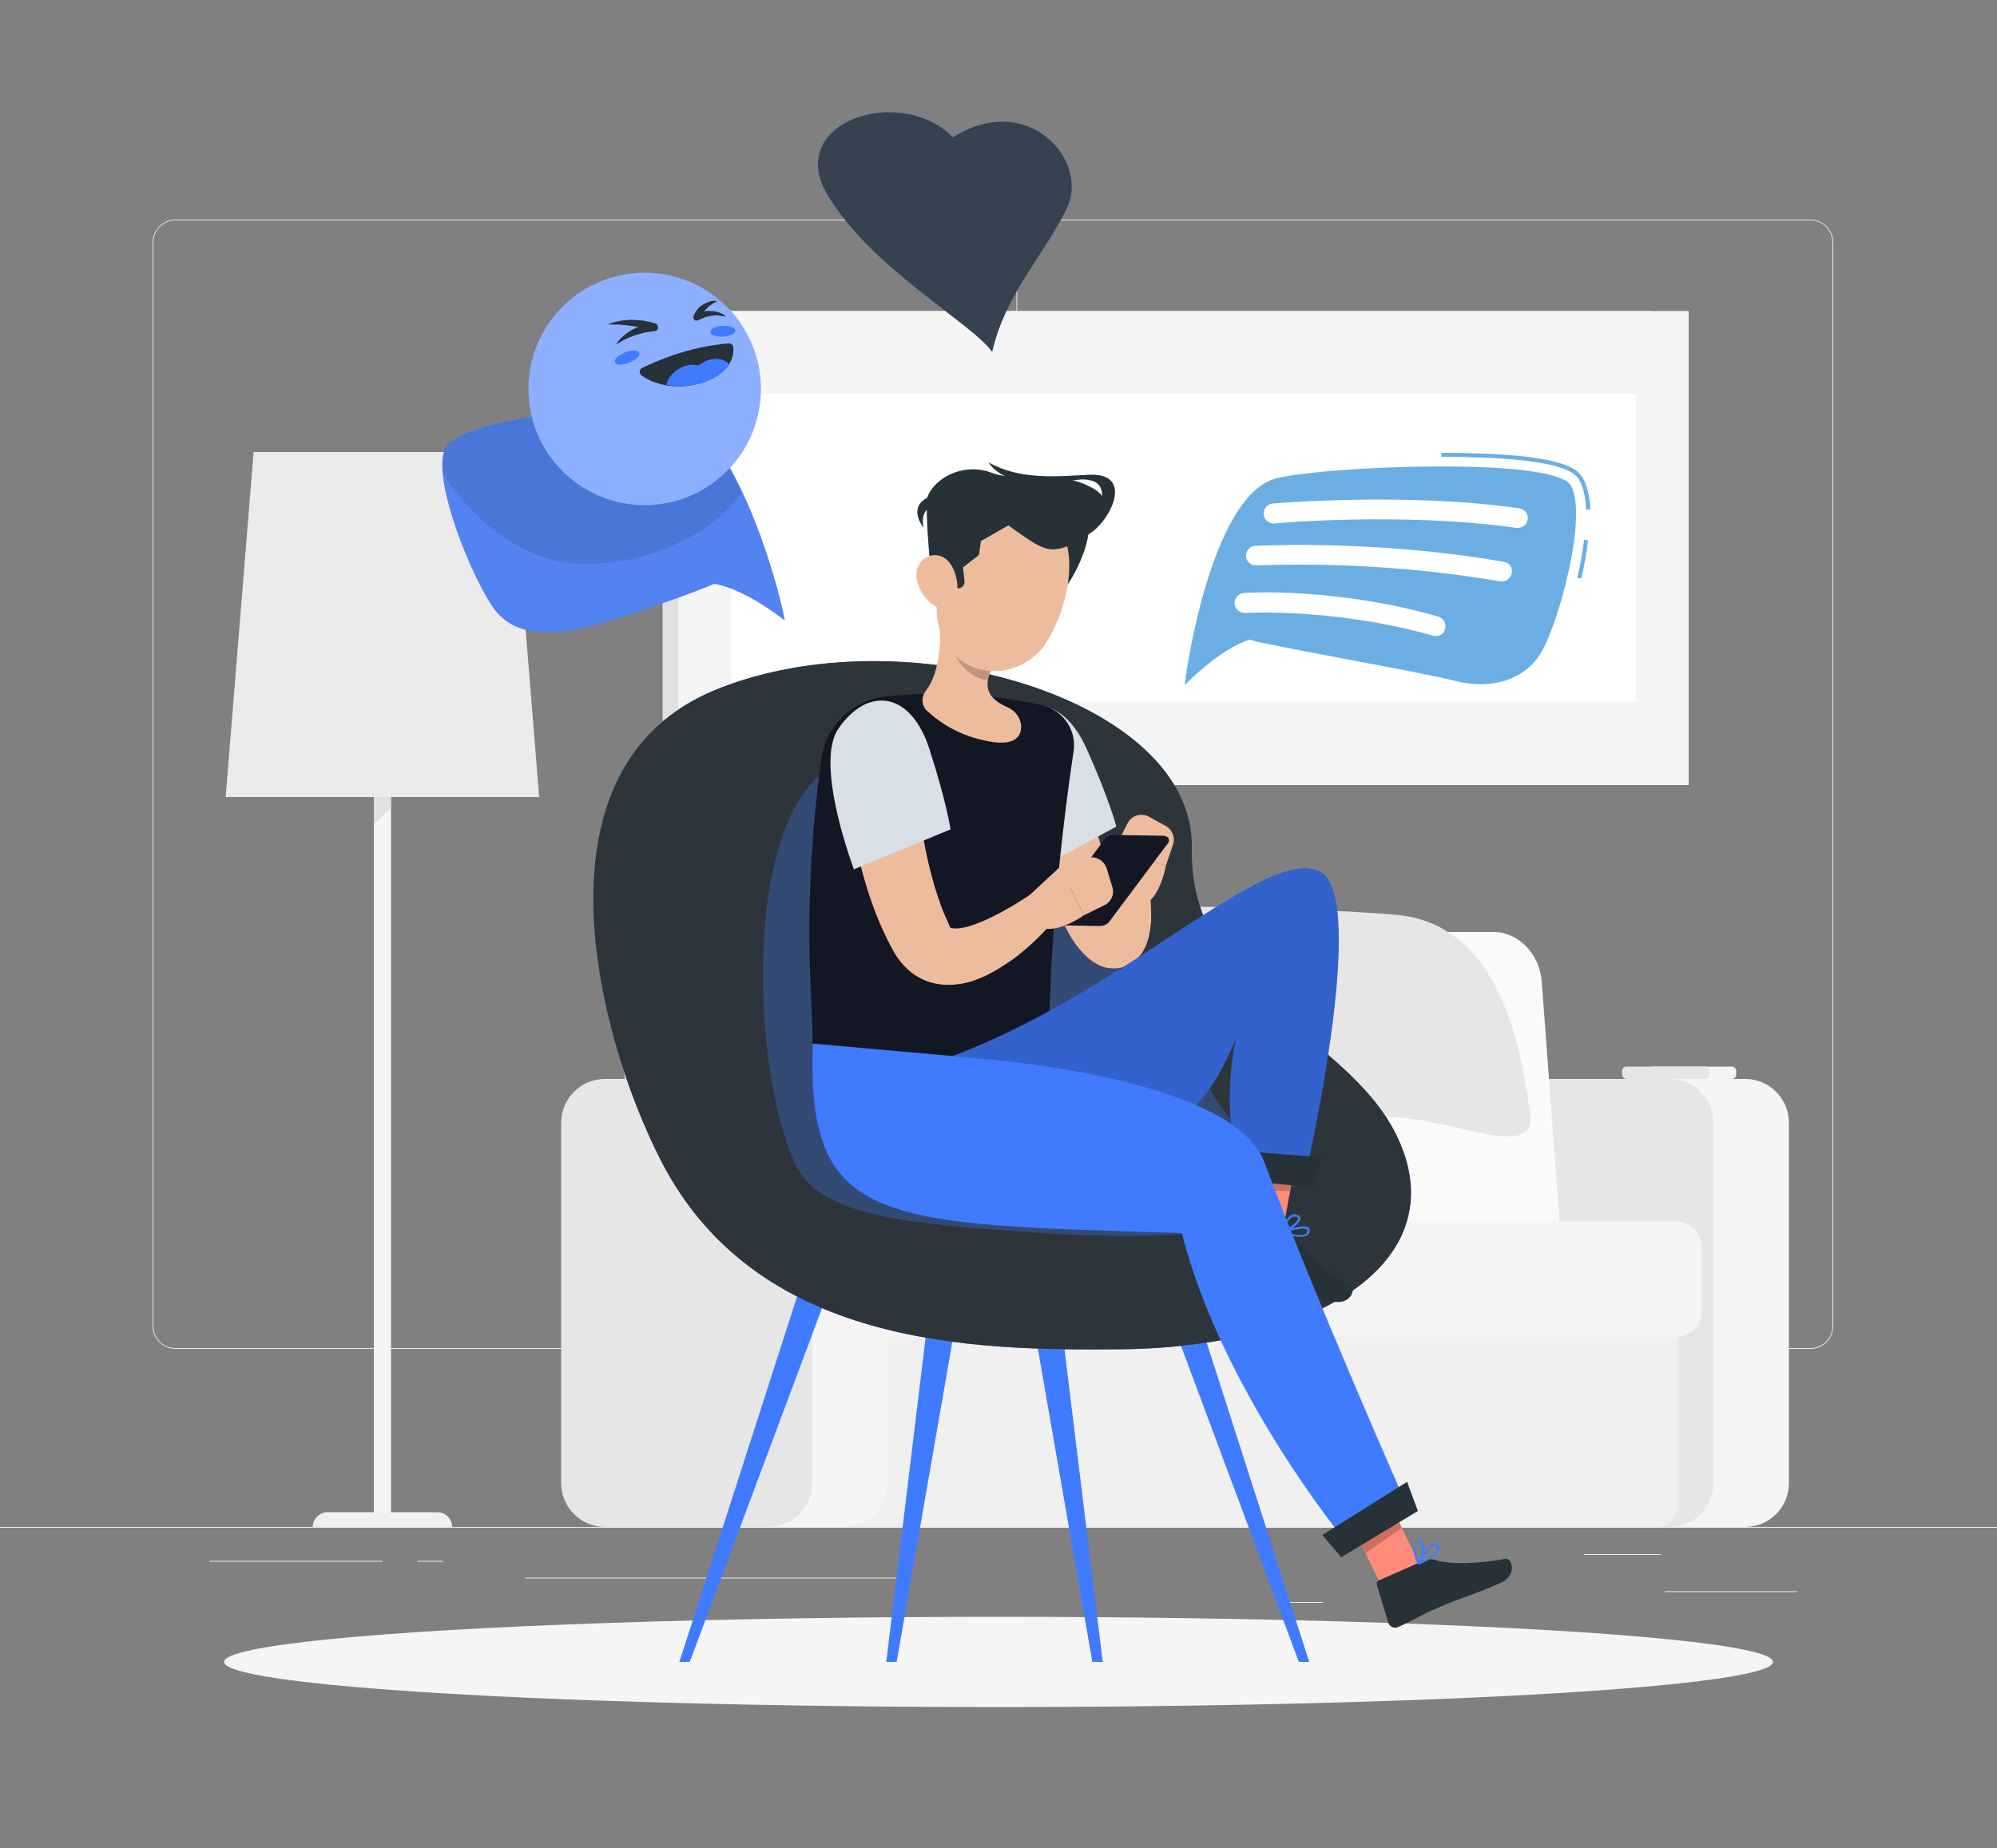 <?xml version="1.0" encoding="utf-8"?>
<!-- Generator: Adobe Illustrator 25.2.1, SVG Export Plug-In . SVG Version: 6.00 Build 0)  -->
<svg version="1.1" id="Layer_1" xmlns="http://www.w3.org/2000/svg" xmlns:xlink="http://www.w3.org/1999/xlink" x="0px" y="0px"
	 viewBox="0 0 500 462.9" style="enable-background:new 0 0 500 462.9;" xml:space="preserve">
<rect x="0" y="0" width="500" height="462.9" fill="#808080" stroke="none"/>
<style type="text/css">
	.st0{fill:#EBEBEB;}
	.st1{fill:#F5F5F5;}
	.st2{fill:#F0F0F0;}
	.st3{fill:#E0E0E0;}
	.st4{fill:#FFFFFF;}
	.st5{fill:#E6E6E6;}
	.st6{fill:#FAFAFA;}
	.st7{display:none;}
	.st8{display:inline;}
	.st9{fill:#407BFF;}
	.st10{opacity:0.9;fill:#FFFFFF;enable-background:new    ;}
	.st11{fill:#6BAEE3;}
	.st12{fill:#5283F0;}
	.st13{opacity:0.1;enable-background:new    ;}
	.st14{opacity:0.4;fill:#FFFFFF;enable-background:new    ;}
	.st15{fill:#263238;}
	.st16{fill:#374250;}
	.st17{fill:#2E353A;}
	.st18{opacity:0.3;fill:#407BFF;enable-background:new    ;}
	.st19{fill:#EDBC9C;}
	.st20{fill:#D9DFE6;}
	.st21{fill:#131724;}
	.st22{fill:#FF8B7B;}
	.st23{opacity:0.2;enable-background:new    ;}
</style>
<g id="Background_Complete">
	<g>
		<rect y="382.4" class="st0" width="500" height="0.2"/>
		<rect x="416.8" y="398.5" class="st0" width="33.1" height="0.2"/>
		<rect x="322.5" y="401.2" class="st0" width="8.7" height="0.2"/>
		<rect x="396.6" y="389.2" class="st0" width="19.2" height="0.2"/>
		<rect x="52.5" y="390.9" class="st0" width="43.2" height="0.2"/>
		<rect x="104.6" y="390.9" class="st0" width="6.3" height="0.2"/>
		<rect x="131.5" y="395.1" class="st0" width="93.7" height="0.2"/>
		<path class="st0" d="M237,337.8H43.9c-3.1,0-5.7-2.6-5.7-5.7V60.7c0-3.1,2.6-5.7,5.7-5.7H237c3.1,0,5.7,2.6,5.7,5.7v271.4
			C242.7,335.2,240.2,337.8,237,337.8z M43.9,55.2c-3,0-5.5,2.4-5.5,5.5v271.4c0,3,2.4,5.5,5.5,5.5H237c3,0,5.5-2.4,5.5-5.5V60.7
			c0-3-2.4-5.5-5.5-5.5H43.9z"/>
		<path class="st0" d="M453.3,337.8H260.2c-3.1,0-5.7-2.6-5.7-5.7V60.7c0-3.1,2.6-5.7,5.7-5.7h193.1c3.1,0,5.7,2.6,5.7,5.7v271.4
			C459,335.2,456.5,337.8,453.3,337.8z M260.2,55.2c-3,0-5.5,2.4-5.5,5.5v271.4c0,3,2.4,5.5,5.5,5.5h193.1c3,0,5.5-2.4,5.5-5.5V60.7
			c0-3-2.4-5.5-5.5-5.5H260.2z"/>
	</g>
	<g>
		<g>
			<g>
				<polygon class="st0" points="135,199.6 56.5,199.6 63.5,113.2 128,113.2 				"/>
			</g>
			<rect x="93.6" y="199.6" class="st1" width="4.3" height="182.8"/>
			<path class="st2" d="M113.2,382.4H78.3l0,0c0-2,1.7-3.7,3.7-3.7h27.4C111.5,378.7,113.2,380.3,113.2,382.4L113.2,382.4z"/>
			<polygon class="st3" points="93.6,206.4 97.9,202.3 97.9,199.6 93.6,199.6 			"/>
		</g>
		<g>
			<g>
				<g>
					<rect x="165.9" y="77.9" class="st3" width="247.7" height="118.7"/>
					<rect x="169.9" y="77.9" class="st1" width="252.9" height="118.7"/>
					<rect x="183" y="98.6" class="st4" width="226.7" height="77.1"/>
				</g>
			</g>
		</g>
		<g>
			<path class="st1" d="M396,270.2h40.9c6.1,0,11,4.9,11,11v90.2c0,6.1-4.9,11-11,11H396c-6.1,0-11-4.9-11-11v-90.2
				C385,275.1,389.9,270.2,396,270.2z"/>
			<path class="st5" d="M377.2,270.2H418c6.1,0,11,4.9,11,11v90.2c0,6.1-4.9,11-11,11h-40.9c-6.1,0-11-4.9-11-11v-90.2
				C366.2,275.1,371.1,270.2,377.2,270.2z"/>
			<path class="st1" d="M413.8,270.2h19.8c0.6,0,1.1-0.5,1.1-1.1v-0.9c0-0.6-0.5-1.1-1.1-1.1h-19.8c-0.6,0-1.1,0.5-1.1,1.1v0.9
				C412.7,269.7,413.2,270.2,413.8,270.2z"/>
			<path class="st5" d="M407.2,270.2H427c0.6,0,1.1-0.5,1.1-1.1v-0.9c0-0.6-0.5-1.1-1.1-1.1h-19.8c-0.6,0-1.1,0.5-1.1,1.1v0.9
				C406.2,269.7,406.7,270.2,407.2,270.2z"/>
			<path class="st2" d="M186.5,330.1h228.1c3,0,5.5,2.4,5.5,5.5V377c0,3-2.4,5.5-5.5,5.5H186.5c-3,0-5.5-2.4-5.5-5.5v-41.4
				C181,332.5,183.4,330.1,186.5,330.1z"/>
			<path class="st0" d="M164.7,233.4H359c6.1,0,11.5,5.5,12,12.3l5.1,68.2c0.5,6.8-4,12.3-10.1,12.3H171.7c-6.1,0-11.5-5.5-12-12.3
				l-5.1-68.2C154.1,238.9,158.6,233.4,164.7,233.4z"/>
			<path class="st6" d="M179.7,233.4H374c6.1,0,11.5,5.5,12,12.3l5.1,68.2c0.5,6.8-4,12.3-10.1,12.3H186.7c-6.1,0-11.5-5.5-12-12.3
				l-5.1-68.2C169.1,238.9,173.6,233.4,179.7,233.4z"/>
			<path class="st2" d="M288.3,314l-5.1-68.2c-0.5-6.5-5.6-11.7-11.4-11.7v-1.3c6.4,0,12.1,5.8,12.6,12.9l5.1,68.2L288.3,314z"/>
			<path class="st1" d="M170.3,270.2h40.9c6.1,0,11,4.9,11,11v90.2c0,6.1-4.9,11-11,11h-40.9c-6.1,0-11-4.9-11-11v-90.2
				C159.3,275.1,164.2,270.2,170.3,270.2z"/>
			<path class="st1" d="M216.2,305.9h203.4c3.6,0,6.5,2.9,6.5,6.5v15.9c0,3.6-2.9,6.5-6.5,6.5H216.2c-3.6,0-6.5-2.9-6.5-6.5v-15.9
				C209.7,308.8,212.6,305.9,216.2,305.9z"/>
			<path class="st0" d="M311.8,335.5v-1.3c3.1,0,5.6-2.8,5.6-6.2v-15.2c0-3.4-2.5-6.2-5.6-6.2v-1.3c3.8,0,6.8,3.4,6.8,7.5V328
				C318.6,332.1,315.5,335.5,311.8,335.5z"/>
			<path class="st5" d="M151.5,270.2h40.9c6.1,0,11,4.9,11,11v90.2c0,6.1-4.9,11-11,11h-40.9c-6.1,0-11-4.9-11-11v-90.2
				C140.5,275.1,145.4,270.2,151.5,270.2z"/>
			<path class="st5" d="M349.6,229.1c27.3,2.4,31.6,36.8,33.5,49.8s-22.5-0.5-37.8,1c-15.2,1.5-20.2,7.4-37.2,4.7
				c-17-2.7-24.1-4.6-35.8-2.7c-11.7,1.9-32.2,2.6-34.4-1.1c-2-3.4-7.5-39.1-18.3-46.2c-1.7-1.2-1.1-2.8,1.4-3.5
				C241.6,224.9,325,226.9,349.6,229.1z"/>
		</g>
	</g>
</g>
<g id="Background_Simple" class="st7">
	<g class="st8">
		<path class="st9" d="M298.1,100.5c-27.6,1.5-46.3,22.6-76.2,19C104,88.9,51.7,172.9,111.6,242.1c59.2,67.4,232,115.4,288.5,54.6
			C454.2,240.2,388.4,101.6,298.1,100.5z"/>
		<path class="st10" d="M298.1,100.5c-27.6,1.5-46.3,22.6-76.2,19C104,88.9,51.7,172.9,111.6,242.1c59.2,67.4,232,115.4,288.5,54.6
			C454.2,240.2,388.4,101.6,298.1,100.5z"/>
	</g>
</g>
<g id="Shadow_1_">
	<ellipse id="_x3C_Path_x3E__230_" class="st1" cx="250" cy="416.2" rx="193.9" ry="11.3"/>
</g>
<g id="Bubble_Speech_1_">
	<g>
		<path class="st11" d="M397.1,127.6c-0.1-3.1-0.7-5.6-1.6-7.2c-0.9-1.7-3.4-6-34.6-6v-1c31.8,0,34.3,4.4,35.5,6.5
			c1,1.8,1.6,4.4,1.8,7.7H397.1z"/>
		<path class="st11" d="M395.9,144.9l-1-0.2c0.8-3.4,1.4-6.6,1.7-9.5l1,0.1C397.3,138.3,396.7,141.5,395.9,144.9z"/>
		<path class="st11" d="M393.3,121.6c-4.2-7.4-63.2-4.8-74.1-1.7c-14.8,4.3-21.5,42.5-22.6,51.7c0,0,8.7-9.1,16.3-11.4
			c3.7,1.3,43.9,8.3,51.4,10.3c8.6,2.3,17.7,0,21.8-7.5C390.3,155.6,397.6,129.3,393.3,121.6z"/>
		<path class="st4" d="M380,132.2c-0.1,0-0.2,0-0.4,0c-27.9-4-60.2-1.2-60.5-1.1c-1.4,0.1-2.6-0.9-2.7-2.3c-0.1-1.4,0.9-2.6,2.3-2.7
			c0.3,0,33.2-2.9,61.7,1.2c1.4,0.2,2.3,1.5,2.1,2.8C382.3,131.3,381.3,132.2,380,132.2z"/>
		<path class="st4" d="M376,145.6c-0.1,0-0.3,0-0.4,0c-32.1-5.6-60.7-4-61-4c-1.4,0.1-2.6-1-2.6-2.3c-0.1-1.4,1-2.6,2.3-2.6
			c0.3,0,29.5-1.7,62.2,4c1.4,0.2,2.3,1.5,2,2.9C378.2,144.8,377.2,145.6,376,145.6z"/>
		<path class="st4" d="M359.5,159.3c-0.2,0-0.5,0-0.7-0.1c-24.6-7-46.8-5.7-47-5.7c-1.4,0.1-2.6-1-2.7-2.3c-0.1-1.4,1-2.6,2.3-2.7
			c0.9-0.1,23.2-1.4,48.7,5.9c1.3,0.4,2.1,1.8,1.7,3.1C361.6,158.6,360.6,159.3,359.5,159.3z"/>
	</g>
</g>
<g id="Emoji">
	<g>
		<path class="st12" d="M111.4,112.4c3.2-7.8,44.8-11.7,56.1-10c15.2,2.3,27.1,42.1,29,53c0,0-9.8-7.9-17.7-9.2
			c-3.5,1.7-24.8,9.3-32.4,11c-8.6,1.9-17.5,2.2-22.6-4.6C118.7,145.8,108,120.6,111.4,112.4z"/>
		<path class="st13" d="M167.4,102.5c-11.2-1.7-52.9,2.2-56.1,10c-0.6,1.4-0.7,3.4-0.6,5.7c8,12.6,20.3,22.4,34.3,23
			c17.1,0.6,34.1-7.9,40.7-17.9C180.8,112.7,174.5,103.5,167.4,102.5z"/>
		<g>
			<g>
				<ellipse class="st9" cx="161.4" cy="97.4" rx="29.1" ry="29.1"/>
				<ellipse class="st14" cx="161.4" cy="97.4" rx="29.1" ry="29.1"/>
			</g>
			<path class="st9" d="M160,88.3c0.4,0.7-0.7,1.8-2.4,2.5s-3.3,0.7-3.6,0c-0.4-0.7,0.7-1.8,2.4-2.5C158,87.6,159.6,87.6,160,88.3z"
				/>
			<path class="st15" d="M152.2,81.2c1.9-0.7,3.9-1.1,5.9-1.1c1,0,2,0.1,3,0.2c1,0.2,2,0.4,3,0.7c0.5,0.2,0.8,0.8,0.6,1.3
				c-0.1,0.4-0.5,0.6-0.8,0.6l0,0c-0.8,0.1-1.7,0.3-2.5,0.4c-0.8,0.2-1.7,0.4-2.5,0.7c-0.8,0.3-1.6,0.6-2.4,1
				c-0.8,0.4-1.5,0.8-2.3,1.3c0.5-0.8,1.1-1.5,1.8-2.1s1.5-1.2,2.3-1.6c0.8-0.5,1.7-0.8,2.6-1.1c0.9-0.3,1.8-0.5,2.8-0.6l-0.3,1.9
				c-0.8-0.3-1.7-0.5-2.6-0.7c-0.9-0.2-1.8-0.4-2.8-0.5c-0.9-0.1-1.9-0.2-2.8-0.3C154.2,81.3,153.2,81.3,152.2,81.2z"/>
			<path class="st15" d="M179.6,75.4c-0.5,0.3-1,0.5-1.5,0.9c-0.5,0.3-0.9,0.6-1.2,1c-0.4,0.4-0.7,0.8-1,1.2
				c-0.3,0.4-0.6,0.9-0.8,1.3l-1.2-0.9c0.7-0.4,1.3-0.7,2-0.8c0.7-0.2,1.4-0.3,2.1-0.2c1.4,0,2.8,0.5,3.8,1.4
				c-0.7-0.1-1.3-0.2-1.9-0.3c-0.6-0.1-1.2,0-1.8,0.1s-1.2,0.2-1.7,0.4c-0.5,0.2-1.1,0.5-1.6,0.7l0,0c-0.4,0.2-0.9,0.1-1.1-0.3
				c-0.1-0.2-0.2-0.5-0.1-0.7c0.3-0.7,0.6-1.2,1-1.7s0.9-0.9,1.4-1.2c0.5-0.3,1.1-0.6,1.7-0.8C178.3,75.3,179,75.3,179.6,75.4z"/>
			<path class="st9" d="M184.1,82.7c0.1,0.8-1.2,1.5-3,1.6c-1.7,0.1-3.2-0.4-3.2-1.1c-0.1-0.8,1.2-1.5,3-1.6
				C182.6,81.5,184,82,184.1,82.7z"/>
			<g>
				<path class="st15" d="M160.7,92.2c3.2-1.6,11.6-5.4,21.7-6.2c0.6-0.1,1.2,0.4,1.2,1c0.8,8.5-14.7,13-23,7
					C160,93.5,160,92.5,160.7,92.2z"/>
				<path class="st9" d="M176.3,90.6c-0.5,0.3-1,0.6-1.5,0.9c-1.3-0.3-2.8-0.2-4.3,0.6c-2,1-3.4,2.7-3.6,4.3c2,0.3,4,0.3,6,0.1
					c1.5-0.2,3-0.6,4.4-1.2c2.3-0.9,4.2-2.3,5.3-4C181.4,89.7,178.7,89.4,176.3,90.6z"/>
			</g>
		</g>
	</g>
</g>
<g id="Heart">
	<g>
		<path class="st9" d="M238.6,34.4C225.5,21,196.1,30.5,207.3,49s36.2,32,41.1,39.1c3.3-14.4,12.6-23.6,18.6-35.7
			C273.1,40.3,257.3,22.5,238.6,34.4z"/>
		<path class="st16" d="M238.6,34.4C225.5,21,196.1,30.5,207.3,49s36.2,32,41.1,39.1c3.3-14.4,12.6-23.6,18.6-35.7
			C273.1,40.3,257.3,22.5,238.6,34.4z"/>
	</g>
</g>
<g id="Character_1_">
	<g>
		<g>
			<polygon class="st9" points="287.7,315.6 295.5,315.6 327.8,416.2 325.2,416.2 			"/>
			<polygon class="st9" points="256,315.6 263.8,315.6 276.1,416.2 273.5,416.2 			"/>
			<polygon class="st9" points="210.3,315.6 202.5,315.6 170.1,416.2 172.7,416.2 			"/>
			<polygon class="st9" points="242,315.6 234.1,315.6 221.9,416.2 224.5,416.2 			"/>
			<g>
				<path class="st9" d="M280.9,337.9c-37.9,0.4-91.7-0.8-115.5-47.4c-16.1-31.6-33.4-98.6,13.9-117.8
					c47.2-19.2,119.8,2.5,119.1,39.6s38.2,46.2,51,71.5C365.2,315.2,330.8,337.3,280.9,337.9z"/>
				<path class="st17" d="M280.9,337.9c-37.9,0.4-91.7-0.8-115.5-47.4c-16.1-31.6-33.4-98.6,13.9-117.8
					c47.2-19.2,119.8,2.5,119.1,39.6s38.2,46.2,51,71.5C365.2,315.2,330.8,337.3,280.9,337.9z"/>
			</g>
			<path class="st18" d="M320.7,302.5c-0.4,5.7-27.7,8.5-61.1,6.2c-33.3-2.3-54.4-4.1-60.5-17.2c-12.3-26.5-13.9-104,19.4-101.7
				C251.9,192.2,321.1,296.8,320.7,302.5z"/>
		</g>
		<g>
			<path class="st19" d="M270.5,187.6l0.3,1.8l0.3,1.9l0.7,3.9c0.5,2.6,1,5.2,1.6,7.7c1.1,5.1,2.5,10.2,4.2,15
				c0.4,1.2,0.8,2.4,1.3,3.6c0.5,1.2,0.9,2.4,1.4,3.5s1,2.4,1.4,3.2c0.2,0.4,0.3,0.8,0.4,1c0,0.2,0.1,0.2-0.7-0.2
				c-0.4-0.2-1.3-0.6-2.6-0.5c-0.6,0-1.3,0.2-1.8,0.4c-0.3,0.1-0.5,0.2-0.7,0.4c-0.2,0.1-0.4,0.3-0.5,0.4c-0.5,0.5-0.7,0.8-0.7,0.9
				c0,0.1,0,0.1,0.1,0.1c0.3-0.3,0.9-1.3,1.4-2.4c0.9-2.1,1.8-4.8,2.6-7.2l8.4,0.4c0.5,3.1,0.7,6,0.6,9.3c-0.2,1.7-0.3,3.3-1.1,5.5
				c-0.2,0.6-0.5,1.2-0.9,1.9s-1,1.5-2.1,2.4c-0.3,0.2-0.6,0.4-0.9,0.7c-0.3,0.2-0.7,0.4-1.2,0.6c-0.8,0.4-1.8,0.6-2.8,0.6
				c-2,0.1-3.6-0.5-4.6-1.1c-2-1.1-2.9-2.2-3.7-3c-0.8-0.9-1.4-1.7-1.9-2.4c-1.1-1.6-1.7-2.8-2.4-4.2c-1.4-2.7-2.7-5.4-3.8-8.1
				c-2.3-5.5-4.1-11.1-5.5-16.8c-0.7-2.8-1.3-5.7-1.9-8.6c-0.3-1.4-0.5-2.9-0.7-4.3c-0.1-0.7-0.2-1.5-0.3-2.2
				c-0.1-0.8-0.2-1.4-0.3-2.3L270.5,187.6z"/>
			<g>
				<path class="st20" d="M248.8,184.9c-5.1,9.5,7.7,34.6,7.7,34.6l23-12.5c0,0-1.7-6.7-7.4-19.4C265.9,173.7,255,173.4,248.8,184.9
					z"/>
			</g>
			<path class="st19" d="M278.6,223.8l0.5-11.3l12.8,4.3c0,0-1.7,10.1-7.2,10.1L278.6,223.8z"/>
			<path class="st19" d="M287.6,204.5l4.2,2.3c1.7,0.9,2.5,2.9,1.9,4.7l-1.8,5.3l-12.8-4.3l3.2-6.3
				C283.3,204.2,285.7,203.5,287.6,204.5z"/>
			<path class="st21" d="M260.9,176.6c-13.1-2.9-26.4-3.5-39-2.2c-8.4,0.8-15.2,7.4-16.3,15.8c-5.2,39.4-1.9,60.3-2.2,71.1l59.4,5.3
				c-0.5-11.3,0.4-40.7,6-78.5C269.6,182.8,266.1,177.8,260.9,176.6z"/>
			<g>
				<polygon class="st22" points="309.6,310.5 320.7,310.7 325.5,285.1 314.3,284.8 				"/>
				<path class="st15" d="M322.3,308.8l-11.6-3.7c-0.4-0.1-0.9,0.1-1.1,0.5l-4.1,9.1c-0.4,0.9,0.1,2.1,1.1,2.4
					c4.2,1.2,5.6,1.3,10.9,3c6.1,1.9,8.6,3.4,15.8,5.7c4.4,1.4,6.5-2.8,4.8-3.8c-5.5-3.2-11.6-8.2-13.4-11.6
					C324.2,309.6,323.2,309.1,322.3,308.8z"/>
				<polygon class="st23" points="325.5,285.1 323,298.3 311.9,298 314.3,284.8 				"/>
				<g>
					<path class="st9" d="M330.5,218.3c-13.6-6.8-48.2,29.8-92.1,46.2c-0.9,16.7,17.8,25.3,37.8,22.9c19.9-2.4,27.2-12.9,33.3-27.4
						c-3.4,14.9-0.2,30.4-0.2,30.4l17.3,4.9C326.7,295.2,343,224.5,330.5,218.3z"/>
					<path class="st23" d="M330.5,218.3c-13.6-6.8-48.2,29.8-92.1,46.2c-0.9,16.7,17.8,25.3,37.8,22.9c19.9-2.4,27.2-12.9,33.3-27.4
						c-3.4,14.9-0.2,30.4-0.2,30.4l17.3,4.9C326.7,295.2,343,224.5,330.5,218.3z"/>
				</g>
				<polygon class="st15" points="328.7,297.3 306.4,295.3 305.9,287.9 330.8,289.8 				"/>
				<g>
					<path class="st9" d="M321,308.7c-0.1,0-0.1-0.1-0.1-0.2s0.1-0.2,0.2-0.2c0.5-0.2,5.3-1.8,6.5-0.9c0.2,0.2,0.4,0.4,0.3,0.8l0,0
						c0,0.5-0.3,0.9-0.7,1.2C325.8,310.2,322.7,309.4,321,308.7C321,308.8,321,308.8,321,308.7z M327.1,307.8
						c-0.8-0.4-3.3,0.2-5.2,0.8c2.4,0.8,4.2,0.9,5,0.4c0.3-0.2,0.4-0.4,0.4-0.8C327.3,308,327.3,307.9,327.1,307.8
						C327.2,307.8,327.1,307.8,327.1,307.8z"/>
					<path class="st9" d="M321,308.7C320.9,308.7,320.9,308.7,321,308.7c-0.1-0.1-0.2-0.2-0.1-0.3c0-0.1,0.7-3.1,2.3-4
						c0.5-0.3,1-0.4,1.5-0.2l0,0c0.7,0.2,0.9,0.6,0.9,0.9c0,1.3-2.9,3.3-4.4,3.7C321.1,308.8,321,308.8,321,308.7z M324.8,304.8
						c-0.1,0-0.1-0.1-0.3-0.1l0,0c-0.4-0.1-0.8,0-1.1,0.2c-1,0.6-1.7,2.3-1.9,3.2c1.5-0.6,3.5-2.2,3.5-3
						C325,305,325,304.9,324.8,304.8z"/>
				</g>
			</g>
			<path class="st19" d="M252.2,177.1c-6.6-2.9-5.4-6.8-3.2-11.1l-13.8-12.5c0.5,5.5,0.4,14.7-3.4,19.5c-1.2,1.6-1.1,3.8,0.4,5.1
				c3.5,3.2,8.3,6.3,15.6,7.6c6.7,1.2,8.2-1.6,7.8-4.5C255.2,179.3,253.9,177.8,252.2,177.1z"/>
			<path class="st23" d="M240.8,158.5c-1.5-0.5-1.8,1.5-1.8,4.3c0,2.7,4.8,7.8,8.4,7.4c0.2-1.4,0.8-2.8,1.6-4.2L240.8,158.5z"/>
			<path class="st15" d="M264.9,149.4c3.8-3.7,8.6-13.8,7.6-18.8c-2.7-1.2-7.5-2.6-12.5-1.3c-5,1.3-9.6,5-9.6,5l6.1,5.2l-0.1,3.5
				l3.4,3.8l-1,3.4c-0.4,1.4,1,2.5,2.3,1.9L264.9,149.4z"/>
			<path class="st19" d="M237.9,136.3c-2.9,10.7-5.1,16.8-1.6,23.9c5.3,10.7,19.8,10.1,25.8,0.5c5.4-8.7,9.2-24.7,0.3-32.2
				C253.7,121.1,240.7,125.6,237.9,136.3z"/>
			<path class="st15" d="M233,142.7c-0.6-6.6-1-11.6-1-17.4c2.9-0.7,7.3-2.7,12-0.5s8.6,6.7,8.6,6.7l-7,4l-0.5,3.5l-4,3.1l0.4,3.5
				c0.1,1.4-1.5,2.3-2.6,1.4L233,142.7z"/>
			<path class="st15" d="M272.5,133.8c5.1-2.7,12-15.5,0.1-14.9c-7.7,0.4-17.1,1.4-25.1-3.1c0,0,2.3,4,8.3,4.5
				c13,1.2,13.4-0.9,17.2,0C279.9,121.7,272.5,133.8,272.5,133.8z"/>
			<path class="st15" d="M273.5,122.2c-8.5-4.8-17.9-1.1-25.2-3.8c-7.3-2.8-15.1,1.6-16.4,7l20.6,6.2c7.8,5.6,9.6,6.8,13.9,5.5
				C272.6,135.2,282.1,127,273.5,122.2z"/>
			<path class="st15" d="M233.7,124.2c-3.7,0.7-5.6,3.9-2.4,8c-1.2-4.4,2.4-5.9,2.4-5.9V124.2z"/>
			<path class="st19" d="M229.5,144.9c0.5,2.9,2.3,5.4,4.3,6.7c3,2.1,5.8-0.3,5.9-3.8c0.2-3.1-1.2-8-4.8-8.7
				C231.5,138.5,228.9,141.6,229.5,144.9z"/>
			<g>
				<polygon class="st22" points="347.4,400.3 356.5,394 345.1,370.5 336,376.9 				"/>
				<path class="st15" d="M356.3,390.9l-11.1,4.9c-0.4,0.2-0.6,0.6-0.5,1l2.9,9.6c0.3,1,1.5,1.5,2.4,1.1c4-1.8,5.1-2.7,10.1-4.9
					c5.9-2.6,8.7-3.1,15.6-6.2c4.2-1.8,3-6.4,1.1-6c-6.2,1.2-14.1,1.5-17.7,0.2C358.2,390.3,357.2,390.6,356.3,390.9z"/>
				<polygon class="st23" points="345.1,370.5 351,382.6 341.9,389 336,376.9 				"/>
				<path class="st9" d="M295.9,308.8c-75.2-2.3-94-1.7-92.4-47.4l38.2,3.4c0,0,66.6,4.1,74.9,26.3c12.4,33.4,35.1,84.7,35.1,84.7
					l-15,9.9C336.6,385.7,305.8,348.1,295.9,308.8z"/>
				<polygon class="st15" points="355,378.4 335.8,390 331.1,384.4 352.3,371.1 				"/>
				<g>
					<path class="st9" d="M355.3,391.8c-0.1,0-0.2,0-0.3-0.1c-0.1-0.1-0.1-0.2,0-0.3c0.3-0.5,2.8-4.9,4.3-5c0.3,0,0.6,0.1,0.8,0.3
						l0,0c0.3,0.4,0.4,0.9,0.3,1.3C359.9,389.7,357,391.1,355.3,391.8L355.3,391.8z M359.2,387c-0.9,0.2-2.4,2.3-3.4,4
						c2.3-1,3.8-2.1,4-3c0.1-0.3,0-0.6-0.2-0.9c-0.1-0.1-0.2-0.2-0.3-0.1C359.3,387,359.2,387,359.2,387z"/>
					<path class="st9" d="M355.3,391.8C355.2,391.8,355.2,391.8,355.3,391.8c-0.2,0-0.3,0-0.3-0.1c-0.1-0.1-1.5-2.8-0.9-4.5
						c0.2-0.5,0.5-0.9,1-1.2l0,0c0.6-0.3,1-0.1,1.2,0.1c0.9,0.9,0,4.4-0.8,5.7C355.4,391.8,355.3,391.8,355.3,391.8z M355.5,386.3
						c-0.1,0-0.2,0-0.3,0.1l0,0c-0.4,0.2-0.6,0.5-0.7,0.9c-0.4,1.2,0.3,2.9,0.7,3.7c0.7-1.4,1.2-4,0.6-4.6
						C355.8,386.4,355.7,386.3,355.5,386.3z M355.1,386.2L355.1,386.2L355.1,386.2z"/>
				</g>
			</g>
			<g>
				<path class="st21" d="M291,209.3l-12-0.2c-0.9,0-1.9,0.4-2.3,0.9l-14.9,20c-0.4,0.5-0.3,1,0.1,1.4s0.9,0.3,1.6,0.3l11.8,0.2
					c0.9,0,1.9-0.4,2.3-0.9l14.8-19.8C292.9,210.6,292.9,209.3,291,209.3z"/>
				<path class="st19" d="M228.4,187.8l0.2,2.4l0.2,2.5c0.2,1.7,0.3,3.4,0.5,5c0.4,3.4,0.9,6.7,1.5,10c1.1,6.6,2.6,13.1,4.8,19.1
					c0.5,1.5,1.2,2.9,1.8,4.3c0.3,0.7,0.4,0.9,0.4,1s0.2,0.4,1.1,0.4c0.8,0.1,2-0.1,3.3-0.4c1.3-0.4,2.7-0.9,4.1-1.5
					c1.4-0.6,2.9-1.4,4.3-2.1c1.4-0.8,2.9-1.6,4.3-2.5s2.9-1.8,4.2-2.7l5.8,6c-1.3,1.6-2.5,3-3.8,4.3c-1.3,1.4-2.7,2.7-4.2,4
					s-3,2.5-4.7,3.6s-3.4,2.2-5.5,3.2c-2,0.9-4.3,1.8-7,2.1c-1.4,0.2-2.9,0.2-4.4,0c-1.6-0.2-3.3-0.7-4.8-1.5
					c-1.6-0.8-3-1.9-4.1-3.1c-1.1-1.2-2-2.4-2.7-3.7c-1-1.8-1.9-3.6-2.7-5.4c-3.3-7.2-5.3-14.6-6.9-21.9c-0.7-3.7-1.4-7.4-1.8-11.1
					c-0.2-1.9-0.4-3.7-0.6-5.6c-0.1-0.9-0.2-1.9-0.2-2.8c-0.1-1-0.1-1.8-0.1-2.9L228.4,187.8z"/>
				<g>
					<path class="st20" d="M209.9,182.5c-6.1,8.9,3.9,35.2,3.9,35.2l24.2-10c0,0-1-6.8-5.3-20.1
						C228.1,173.2,217.3,171.7,209.9,182.5z"/>
				</g>
				<path class="st19" d="M257.1,224.8l8.3-7.7l6,12.1c0,0-8.3,6-12.2,2.1L257.1,224.8z"/>
				<path class="st19" d="M277.1,217.5l1.4,4.6c0.6,1.8-0.3,3.8-2,4.6l-5.1,2.5l-6-12.1l6.7-2.2
					C274.2,214.2,276.4,215.4,277.1,217.5z"/>
			</g>
		</g>
	</g>
</g>
</svg>
